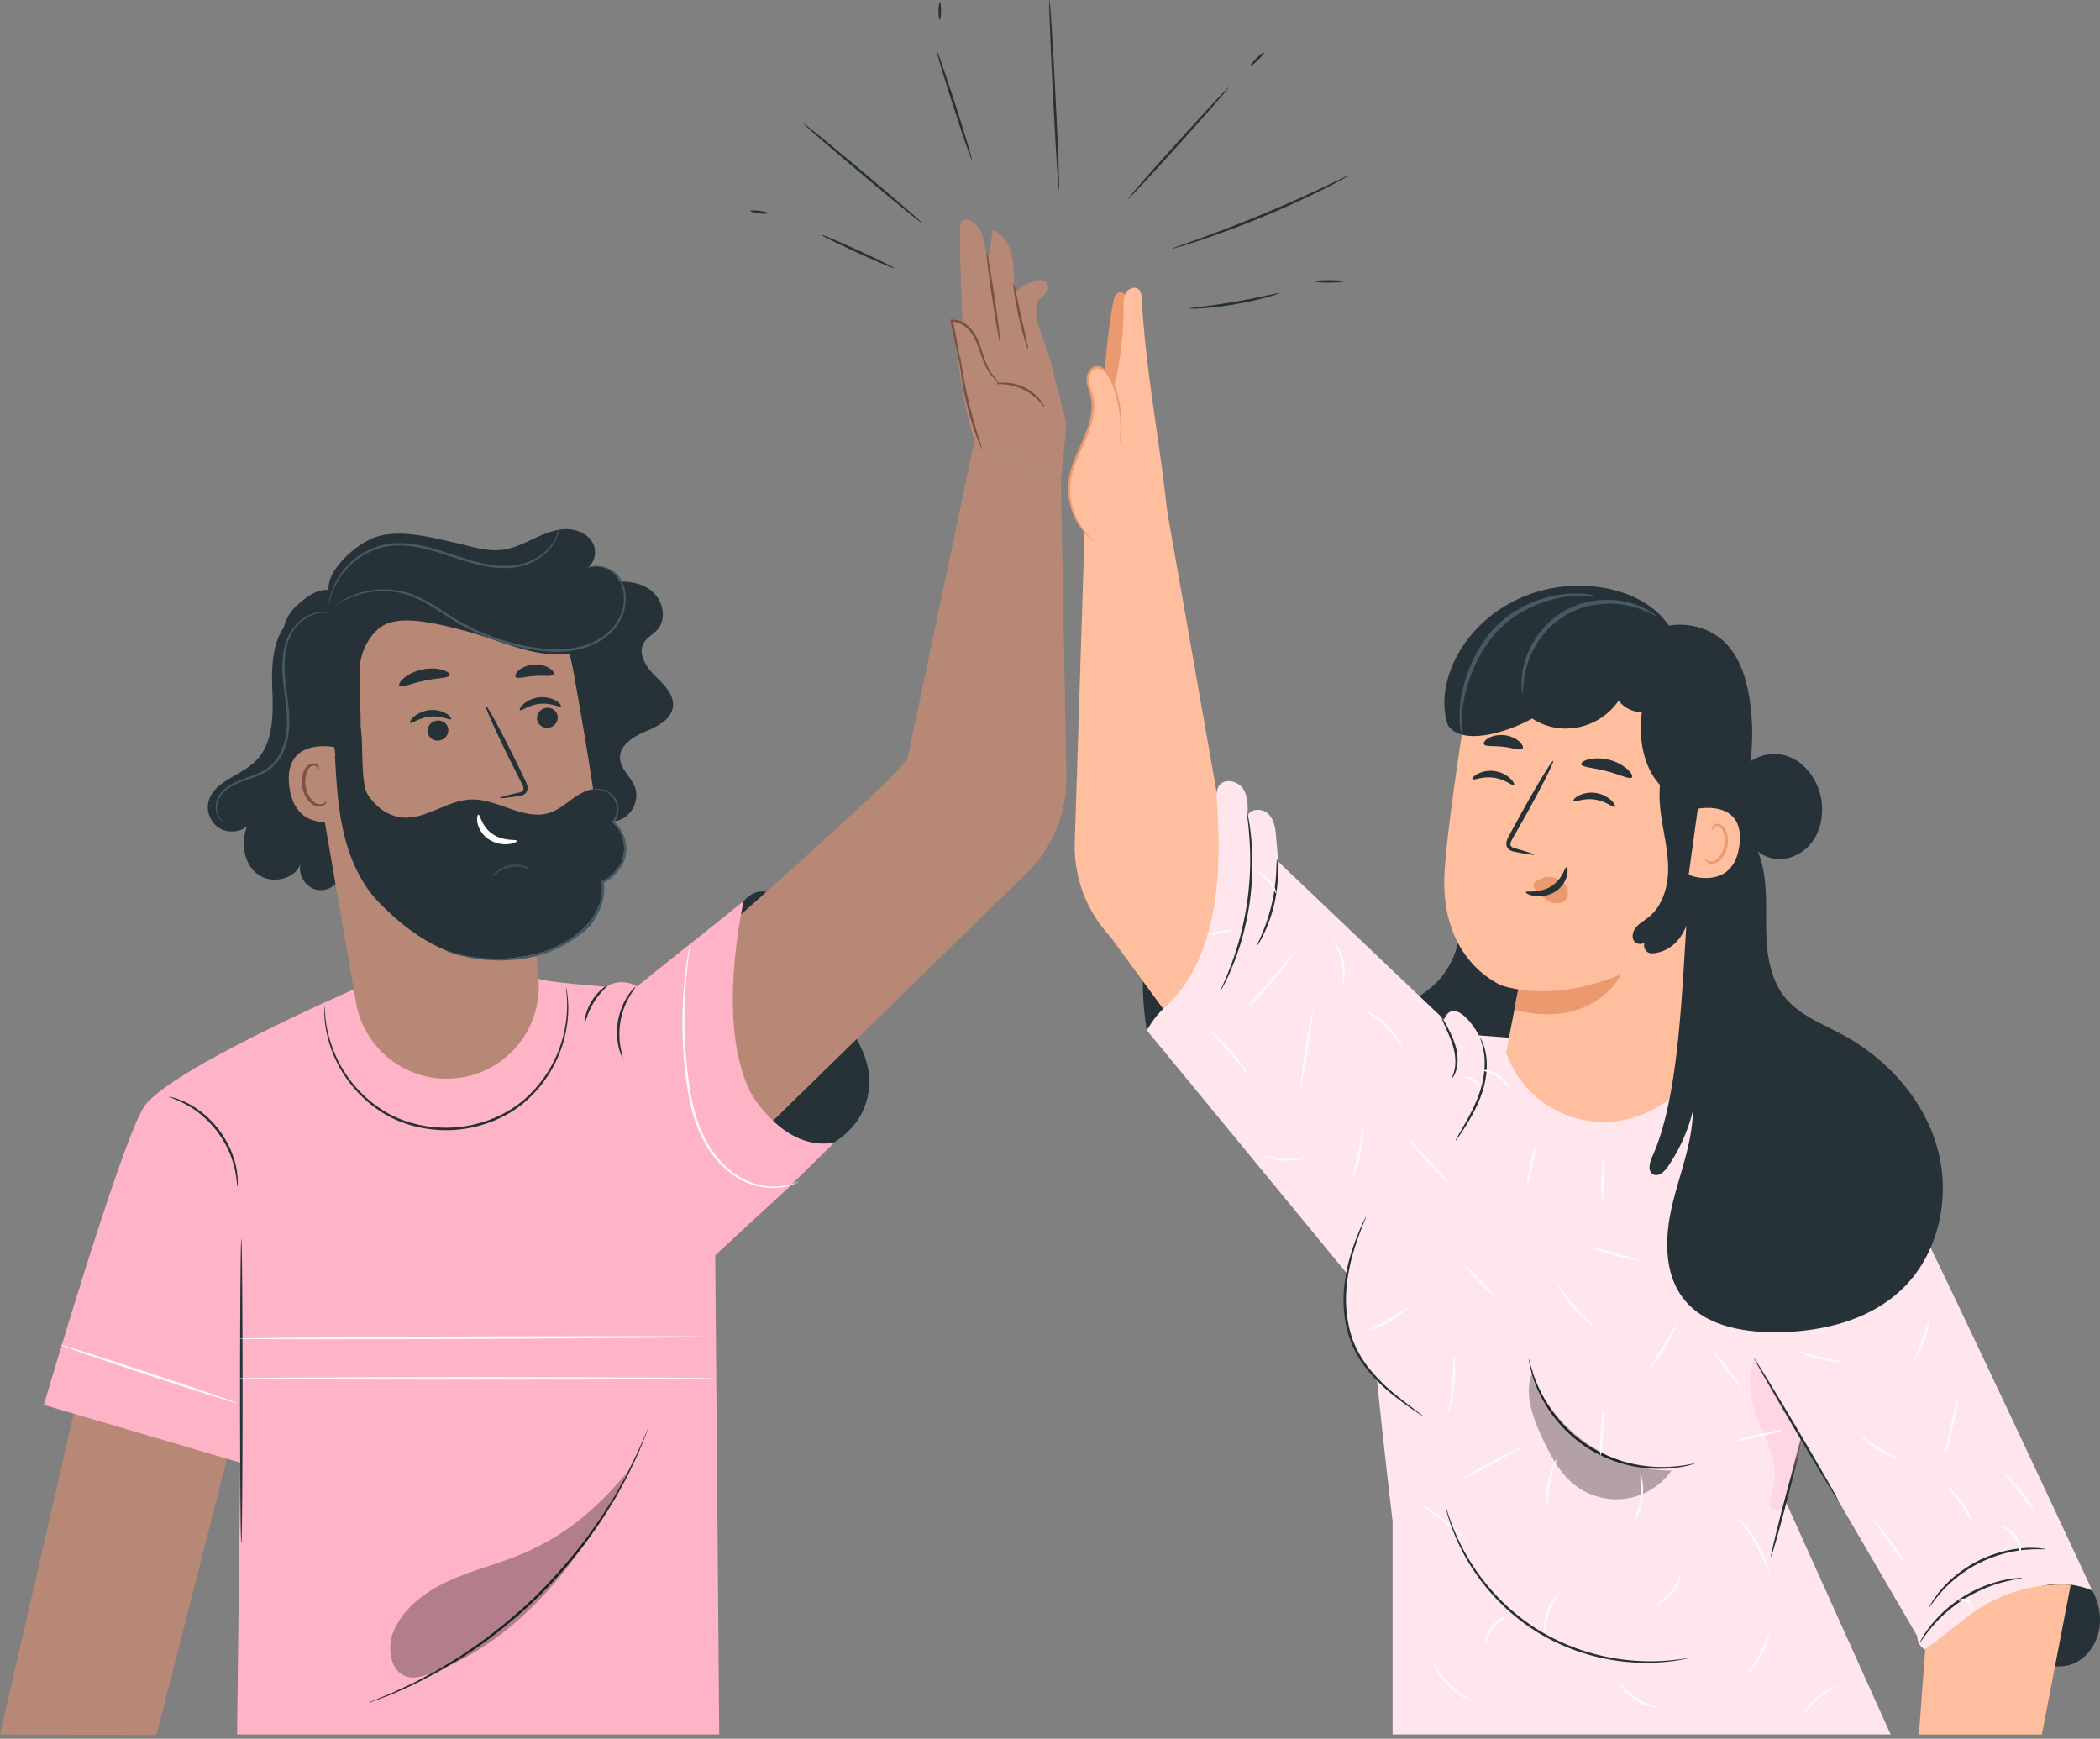 <svg width="122" height="101" fill="none" xmlns="http://www.w3.org/2000/svg"><rect width="100%" height="100%" fill="#808080" stroke="none"/><path d="M84.673 52.574c.435 1.67-.145 3.562-1.438 4.706-.85.752-1.956 1.186-2.731 2.013-.998 1.066-1.285 2.695-.847 4.087.434 1.393 1.532 2.529 2.85 3.158 1.796.857 4.008.782 5.742-.195 2.154-1.217 3.411-3.656 3.73-6.109.317-2.453-.182-4.937-.831-7.323m20.696 42.916c2.229-.364 4.32.315 6.527.805.594.13 1.218.245 1.809.097.956-.242 1.636-1.175 1.784-2.15.128-.843-.092-1.728-.563-2.441-.201-.3-.449-.58-.764-.757-.323-.184-.697-.254-1.068-.29-1.343-.13-2.709.17-3.932.74-1.224.572-2.308 1.41-3.261 2.362-.465.468-.326 1.008-.532 1.634zM66.63 59.877a17.247 17.247 0 01.128-6.393c.215-1.022.53-2.038 1.101-2.91.209-.317.465-.626.817-.765.487-.195 1.067-.014 1.452.343.501.465.71 1.186.688 1.868-.022.685-.245 1.345-.496 1.982-.858 2.2-2.218 4.026-3.69 5.875z" fill="#263238"/><path d="M109.835 67.924c.507.36 11.719 24.472 11.719 24.472a4.742 4.742 0 00-2.857-.281l-.607.162c-1.087.289-2.121.76-3.055 1.392l-3.194 2.16a.908.908 0 01-.454-.704l-.008-.092-8.688-14.896 7.144-12.213z" fill="#FFE6EC"/><path d="M67.782 29.553l2.987 16.965c.962 2.283 12.177 16.116 12.177 16.116l-3.71 11.9L64.51 54.417a7.677 7.677 0 01-2.074-5.396l.574-18.126 4.772-1.342z" fill="#FFBE9D"/><path d="M83.681 59.976l7.69.582 6.705 1.038s11.762 3.088 11.762 4.374c0 .43-3.214 10.645-5.003 16.765-.772 2.642-1.081 4.519-1.081 4.519l6.084 13.499H80.903V88.376S78.96 72.135 79.295 69.92c.334-2.217 4.386-9.943 4.386-9.943z" fill="#FFE6EC"/><path d="M64.144 22.699c.044-1.73.22-3.453.526-5.154.045-.243.142-.535.385-.565.3-.04.454.348.493.645a18.134 18.134 0 01-.253 6.157" fill="#EB996E"/><path d="M67.564 58.622c3.3-2.946 3.41-8.05 3.13-12.112-.02-.3-.042-.627.128-.872.314-.448 1.081-.284 1.388.173.306.454.29 1.044.262 1.593.17-.465.894-.463 1.234-.103.34.359.399.89.438 1.383l.108 1.362 9.638 9.174s.265-.824.973-.353c.708.47 1.165 1.495 1.165 1.495l-6.792 14.813L66.63 59.853s.396-.752.934-1.231z" fill="#FFE6EC"/><path d="M80.643 68.868c-.976 1.3-1.79 2.743-2.213 4.313-.424 1.57-.435 3.275.142 4.795.816 2.141 2.84 3.773 5.106 4.12" fill="#FFE6EC"/><path d="M111.845 95.827l-.366 4.928h7.144l1.675-8.701a9 9 0 00-6.04 1.89l-2.413 1.883z" fill="#FFBE9D"/><path d="M70.92 57.53c-.009-.006.047-.145.156-.39.111-.245.262-.607.432-1.058.173-.451.351-.997.521-1.61.162-.615.312-1.3.42-2.026a18.6 18.6 0 00.176-2.063 17.667 17.667 0 00-.039-1.693 17.873 17.873 0 00-.111-1.136c-.033-.268-.047-.418-.04-.42.012-.004.043.144.096.408.053.265.111.655.158 1.14.05.481.076 1.06.07 1.703a17.803 17.803 0 01-.164 2.083 17.33 17.33 0 01-.435 2.041 15.295 15.295 0 01-.555 1.612c-.184.448-.348.805-.476 1.044-.126.24-.2.37-.21.365zm2.1-2.584c-.02-.011.115-.273.299-.707a10.461 10.461 0 00.822-3.564c.025-.47.02-.763.042-.766.016 0 .058.293.061.769a8.435 8.435 0 01-.836 3.605c-.206.426-.374.672-.388.663zm11.322 7.699c-.022-.011.095-.195.162-.52.072-.326.067-.797-.073-1.29-.139-.492-.348-.919-.485-1.23-.139-.312-.211-.515-.192-.521.02-.008.123.175.284.476.16.304.385.724.533 1.236.145.516.133 1.017.033 1.354-.1.34-.254.506-.262.495zm-1.678 19.613a.573.573 0 01-.12-.066l-.328-.217a20.881 20.881 0 01-1.18-.855 10.1 10.1 0 01-1.563-1.496c-.518-.629-.984-1.43-1.21-2.352a7.39 7.39 0 01-.158-2.645c.092-.813.284-1.526.476-2.11a14.061 14.061 0 01.703-1.713c.041-.081.064-.123.07-.12.01.005-.062.18-.187.498-.126.32-.304.783-.485 1.365a10.86 10.86 0 00-.44 2.094 7.44 7.44 0 00.166 2.595c.22.902.67 1.681 1.174 2.305a10.447 10.447 0 001.524 1.498c.474.387.873.682 1.146.891.125.095.228.175.315.24.064.055.1.086.097.088zm15.788 2.757c0 .005-.042.02-.123.044-.083.022-.203.064-.362.095a7.13 7.13 0 01-1.366.164 7.82 7.82 0 01-4.336-1.183 7.817 7.817 0 01-2.93-3.408 7.06 7.06 0 01-.437-1.303c-.039-.156-.056-.284-.07-.368-.014-.084-.016-.128-.014-.13.012-.004.05.172.137.48.086.31.234.755.477 1.276a7.992 7.992 0 002.912 3.33 8.013 8.013 0 004.259 1.203 8.128 8.128 0 001.357-.117c.318-.056.493-.097.496-.083zm4.435 5.409c-.039-.011.328-1.548.822-3.436.493-1.888.925-3.41.964-3.4.039.012-.329 1.549-.822 3.44-.493 1.884-.925 3.407-.964 3.396z" fill="#263238"/><path d="M106.788 87.156c-.033.02-1.154-1.81-2.503-4.087-1.349-2.278-2.41-4.14-2.377-4.16.033-.02 1.154 1.81 2.503 4.087 1.346 2.278 2.411 4.14 2.377 4.16zm10.686 4.51c.003.028-.407.062-1.042.223-.318.078-.688.2-1.09.362a9.049 9.049 0 00-1.248.643c-.421.27-.795.563-1.118.85a8.12 8.12 0 00-.794.83c-.418.503-.625.857-.647.843-.008-.005.036-.097.128-.259a5.57 5.57 0 01.438-.651c.201-.265.465-.56.783-.864a8.01 8.01 0 011.132-.874c.432-.27.866-.482 1.276-.646.41-.159.792-.27 1.118-.337.326-.07.591-.106.777-.117.184-.01.287-.014.287-.002zm1.366-1.679c-.003.031-.449-.025-1.162.037-.357.028-.778.1-1.238.217-.454.125-.947.3-1.435.543a8.115 8.115 0 00-1.296.824c-.368.298-.677.59-.914.86-.477.535-.7.925-.725.908-.008-.005.045-.103.148-.278.05-.09.114-.195.203-.31.087-.116.176-.253.299-.39.228-.28.537-.59.908-.896.376-.3.817-.599 1.313-.85.499-.244 1-.42 1.469-.542a6.84 6.84 0 011.262-.19c.181-.016.346-.008.491-.005.145 0 .267.011.368.022.2.025.309.042.309.05z" fill="#263238"/><path opacity=".3" d="M89.116 79.519c-.658 1.241-.109 2.756.49 4.028.466.986.984 1.989 1.829 2.673.83.674 1.95.986 3.01.836a3.967 3.967 0 002.662-1.635c-3.543.014-6.963-2.403-8.128-5.744" fill="#000"/><path opacity=".3" d="M101.909 78.909c-.499 1.194-.123 2.832.401 4.015.527 1.183 1.082 2.506.658 3.734-.078.228-.192.46-.164.701.03.24.289.471.504.36.125-.064.181-.212.223-.346l1.19-3.572" fill="#FFB3C7"/><path d="M75.546 63.18c-.039-.006.09-1 .284-2.217.198-1.216.39-2.2.43-2.194.038.006-.09 1-.285 2.217-.198 1.22-.39 2.202-.429 2.194zm-2.938-.615c-.037.025-.516-.646-1.176-1.415-.66-.77-1.249-1.344-1.221-1.375.025-.028.663.504 1.33 1.284.668.774 1.097 1.486 1.067 1.506zm2.52-7.171c.016.011-.103.203-.315.501a18.72 18.72 0 01-1.845 2.17c-.26.256-.43.403-.444.39-.03-.032.58-.689 1.296-1.535.72-.844 1.274-1.55 1.308-1.526zm-.984-3.504c-.039.016-.198-.34-.507-.691-.304-.356-.633-.563-.61-.601.013-.034.395.128.721.506.326.376.432.777.396.785zm-2.541 2.157c.005.04-.318.123-.725.19-.407.063-.742.083-.747.044-.006-.039.318-.123.725-.19.407-.063.74-.083.747-.044zm6.413 3.096c-.045-.005.064-.593-.092-1.294-.148-.705-.49-1.195-.455-1.217.023-.028.438.448.594 1.186.165.735-.014 1.34-.047 1.325zm3.424 3.677c-.039.023-.332-.567-.897-1.13-.56-.568-1.149-.866-1.126-.904.01-.034.646.211 1.229.801.588.585.828 1.225.794 1.234zm-5.498 6.39c.014.034-.555.24-1.288.212-.733-.022-1.285-.267-1.268-.297.014-.042.569.133 1.274.153.708.027 1.27-.112 1.282-.067zm2.58 1.321c-.039-.014.178-.657.36-1.47.184-.813.262-1.484.303-1.481.037.002.023.69-.164 1.514-.181.824-.463 1.45-.499 1.437zm5.638.217c-.03.028-.574-.524-1.217-1.228-.644-.704-1.14-1.298-1.11-1.325.031-.028.575.523 1.218 1.228.641.704 1.137 1.297 1.11 1.325zm2.629 6.508c-.028.028-.435-.345-.909-.835-.474-.49-.833-.908-.805-.936.028-.028.434.345.908.835.474.488.834.908.806.936zm-4.883.618c.025.028-.44.46-1.112.846-.672.393-1.277.582-1.288.546-.016-.04.555-.287 1.215-.671.66-.382 1.16-.755 1.185-.721zm2.246 6.192c-.042-.01.126-.74.21-1.659.086-.916.058-1.665.102-1.668.037-.005.131.752.042 1.682-.086.93-.318 1.657-.354 1.645zm8.448-5.034c-.023.03-.62-.387-1.207-1.06-.591-.672-.923-1.318-.892-1.334.036-.023.42.581 1 1.239.577.662 1.126 1.122 1.099 1.155zm3.084 2.628c-.033-.025.39-.604.862-1.348.476-.743.822-1.367.86-1.35.034.017-.256.677-.738 1.428-.476.75-.953 1.292-.984 1.27zm-.45-6.43c-.011.04-.644-.097-1.416-.303-.772-.206-1.388-.406-1.38-.445.012-.04.644.097 1.416.303.772.21 1.391.407 1.38.446zm-2.249 11.314c-.04-.003-.04-.593.005-1.32.042-.727.109-1.314.15-1.312.04.003.04.593-.005 1.32-.044.724-.111 1.312-.15 1.312zm1.945 3.874c-.042-.02.25-.596.351-1.373.109-.773-.022-1.408.022-1.417.034-.014.232.63.12 1.437-.103.808-.465 1.376-.493 1.353zm-5.042-.858c-.036.005-.122-.649.03-1.44.151-.79.475-1.367.505-1.347.04.016-.217.607-.362 1.375-.15.769-.128 1.412-.173 1.412zm-4.598 1.962c-.029.031-.594-.45-1.31-1.016-.717-.568-1.313-1.005-1.29-1.038.021-.034.66.353 1.379.924.724.57 1.248 1.103 1.22 1.13zm3.115-5.46c.02.037-.714.46-1.633.95-.923.49-1.684.855-1.703.821-.02-.036.713-.46 1.633-.95.92-.49 1.683-.857 1.703-.82z" fill="#FAFAFA"/><path d="M98.076 96.32c0 .005-.061.019-.18.047-.12.022-.296.067-.525.097a12.035 12.035 0 01-4.844-.281 12.139 12.139 0 01-3.275-1.409 12.14 12.14 0 01-2.706-2.322 12.015 12.015 0 01-2.377-4.224c-.075-.22-.112-.395-.142-.512a1.082 1.082 0 01-.04-.181c.006 0 .029.058.068.175.041.115.086.287.167.504a12.554 12.554 0 002.425 4.154 12.26 12.26 0 002.68 2.287 12.298 12.298 0 003.234 1.403 12.693 12.693 0 004.8.356c.23-.02.406-.055.526-.07a.812.812 0 01.19-.024z" fill="#263238"/><path d="M89.752 94.88c-.034.012-.14-.61.13-1.316.263-.708.75-1.109.767-1.078.034.03-.384.457-.633 1.128-.256.67-.22 1.266-.264 1.266zm-2.297-.958c.02.04-.399.242-.725.688-.334.44-.412.9-.457.89-.036.007-.022-.5.34-.976.357-.482.836-.638.842-.602zm8.821 5.243c0 .036-.635-.014-1.282-.423-.652-.404-.978-.95-.945-.967.036-.027.399.46 1.023.841.616.396 1.215.507 1.204.549zm1.371-7.713c.036 0-.045.58-.5 1.111-.448.535-1.01.707-1.014.671-.02-.039.483-.262.906-.766.43-.495.566-1.03.608-1.016zm3.899 5.753c-.033-.028.335-.493.675-1.133.342-.64.521-1.206.563-1.192.036.008-.084.604-.435 1.261-.349.655-.775 1.09-.803 1.064zm5.153.76c.017.042-.49.242-1 .663-.516.415-.814.871-.85.846-.034-.014.223-.523.758-.958.532-.44 1.084-.587 1.092-.551zm-3.929-6.595c-.042.013-.287-.803-.8-1.705-.507-.905-1.078-1.534-1.045-1.565.014-.01.173.128.399.39a7.05 7.05 0 011.318 2.336c.109.329.145.538.128.543zm.772-8.293c.008.039-.583.209-1.321.379-.739.17-1.346.275-1.355.236-.008-.039.583-.208 1.321-.378.739-.17 1.344-.276 1.355-.237zM101.17 80.6c-.031.024-.413-.416-.853-.978-.44-.565-.77-1.044-.739-1.067.03-.025.413.413.853.978.438.565.769 1.041.739 1.066zm5.873-1.488c-.003.039-.611 0-1.335-.173-.728-.17-1.285-.41-1.271-.445.014-.04.588.133 1.304.303.716.173 1.307.273 1.302.315zm4.177-.073c-.037-.02.192-.524.426-1.161.234-.638.385-1.17.426-1.161.037.008-.05.562-.289 1.21-.237.65-.53 1.131-.563 1.112zm-.939 5.658c-.008.036-.588-.109-1.215-.485-.63-.37-1.034-.81-1.006-.835.028-.03.468.35 1.081.71.608.365 1.154.568 1.14.61zm2.717-.172c-.039-.008.097-.749.306-1.654.209-.905.41-1.631.449-1.62.039.008-.097.749-.306 1.654-.209.902-.41 1.629-.449 1.62zm-2.269 6.323c-.033.022-.474-.526-.987-1.225-.512-.702-.9-1.287-.869-1.312.033-.022.474.524.986 1.225.513.702.901 1.29.87 1.312zm3.872-2.417c-.039.017-.292-.484-.694-1.047-.398-.565-.789-.971-.758-1.002.025-.028.468.34.878.919.407.576.608 1.116.574 1.13zm3.626-.546c-.037.023-.402-.523-.892-1.163-.491-.644-.923-1.136-.892-1.167.028-.028.51.429 1.006 1.077.499.65.811 1.237.778 1.253zm-.853 2.403c-.044.003-.014-.481-.332-.95-.306-.475-.76-.64-.744-.679.006-.016.129-.002.304.087.176.086.396.259.563.512.167.254.24.523.251.719.011.197-.025.314-.042.311zm-2.829 3.295c-.023-.006-.014-.075-.037-.173a.563.563 0 00-.192-.32.564.564 0 00-.357-.108c-.1.002-.167.025-.175.005-.011-.014.041-.075.161-.108a.528.528 0 01.666.518c-.005.127-.05.192-.066.186zm-28.997 5.264c-.008.034-.733-.24-1.39-.905-.667-.66-.94-1.383-.906-1.39.039-.021.365.652 1.009 1.29.635.643 1.31.966 1.287 1.005z" fill="#FAFAFA"/><path d="M67.81 29.74c-.447-4.235-1.258-8.216-1.478-12.37-.01-.21-.033-.443-.198-.574-.222-.178-.576-.036-.721.209-.145.245-.142.545-.142.83a19.24 19.24 0 01-1.104 6.481c-.48 1.348-1.11 2.646-1.472 4.03-.362 1.383.315 1.854.937 3.14" fill="#FFBE9D"/><path d="M53.575 12.97c-.025.03-1.594-1.245-3.5-2.846-1.91-1.604-3.434-2.927-3.409-2.957.025-.031 1.595 1.241 3.5 2.845 1.91 1.604 3.437 2.927 3.41 2.957zm7.949-1.908c-.039.003-.197-2.472-.35-5.527-.154-3.054-.25-5.532-.208-5.535.039-.003.198 2.473.351 5.527.153 3.054.245 5.532.206 5.535zm-5.061-1.767c-.039.01-.526-1.4-1.092-3.155-.566-1.754-.992-3.185-.954-3.2.04-.01.527 1.401 1.093 3.155.563 1.755.992 3.186.953 3.2zm-4.512 6.283c-.017.036-.978-.37-2.151-.905-1.171-.537-2.107-1-2.09-1.036.016-.036.977.368 2.15.905 1.174.538 2.108 1 2.091 1.036zm-7.333-3.196c-.006.039-.237.044-.518.008-.282-.036-.505-.095-.5-.137.006-.039.238-.044.52-.008.278.036.504.095.498.137zm9.98-11.238c-.04 0-.073-.228-.073-.51 0-.28.034-.509.073-.509.039 0 .072.229.072.51s-.033.51-.072.51zm16.784 3.931c.03.028-1.257 1.501-2.87 3.291-1.617 1.79-2.95 3.222-2.98 3.194-.03-.028 1.254-1.5 2.87-3.291 1.617-1.79 2.95-3.221 2.98-3.194zm2.046-2.024c.028.028-.12.223-.331.432-.212.211-.405.359-.432.331-.028-.028.12-.223.331-.431.21-.212.404-.36.432-.332zm4.966 7.129c.006.008-.13.088-.379.225-.248.136-.61.328-1.064.554a55.674 55.674 0 01-7.31 3.027c-.483.158-.873.28-1.146.359-.273.077-.424.116-.427.108-.002-.008.142-.067.41-.161l1.129-.404a84.9 84.9 0 003.687-1.423 85.175 85.175 0 003.612-1.6c.44-.21.803-.382 1.081-.513.26-.12.405-.181.407-.173zm-4.074 6.852c.005.02-.277.117-.74.245-.462.128-1.111.278-1.833.4-.725.123-1.385.196-1.865.23-.48.033-.778.033-.778.013-.002-.022.293-.056.77-.117a39.636 39.636 0 003.684-.63c.466-.097.755-.16.761-.141zm3.703-.685c0 .04-.36.073-.802.073-.444 0-.803-.034-.803-.073 0-.039.36-.072.803-.072.443 0 .802.033.802.072z" fill="#263238"/><path d="M63.63 31.486c-1.111-.827-1.702-2.3-1.47-3.664.138-.835.554-1.595.883-2.375.331-.78.582-1.643.381-2.467-.078-.314-.22-.618-.22-.944-.003-.323.206-.685.53-.701.245-.012.451.175.604.364.541.671.979 2.634.706 4.096" fill="#FFBE9D"/><path d="M65.044 25.797c-.014-.002.028-.225.045-.632a7.577 7.577 0 00-.142-1.71 5.972 5.972 0 00-.335-1.132 2.29 2.29 0 00-.312-.566c-.134-.17-.312-.34-.524-.353-.212-.017-.396.17-.465.39-.078.22-.028.47.044.715.076.245.168.51.195.788a3.15 3.15 0 01-.03.84c-.195 1.131-.797 2.045-1.104 2.947-.156.45-.25.896-.248 1.32-.003.423.067.815.173 1.158a3.97 3.97 0 00.836 1.476c.273.3.46.431.449.442a.798.798 0 01-.137-.092 2.843 2.843 0 01-.354-.312 3.85 3.85 0 01-.895-1.483 3.94 3.94 0 01-.195-1.192c-.008-.437.087-.902.243-1.365.306-.924.9-1.837 1.084-2.926.047-.27.056-.54.03-.802-.024-.264-.108-.51-.186-.763-.075-.25-.134-.537-.042-.802a.79.79 0 01.22-.342.517.517 0 01.385-.136c.284.024.474.228.616.409.148.19.24.398.323.598.162.404.257.8.323 1.159.129.724.132 1.322.098 1.732-.02.203-.039.361-.061.467-.014.114-.028.167-.034.167z" fill="#EB996E"/><path d="M101.483 48.412c.147.802.908 1.42 1.722 1.487.811.066 1.625-.368 2.099-1.03.474-.663.63-1.52.521-2.328-.159-1.172-.939-2.3-2.071-2.648-1.131-.351-2.539.273-2.851 1.414l-1.304 1.821 1.884 1.284z" fill="#263238"/><path d="M99.941 44.84a7.584 7.584 0 00-6.82-8.493c-4.046-.384-7.642 2.626-8.246 6.638-.533 3.52-.99 7.072-.973 8.361.05 3.89 2.327 5.405 3.252 5.862.212.102.792.222 1.026.256.014.002.025.016.022.03l-.864 4.466c-.393 2.927 1.243 5.536 4.167 5.962 2.935.426 5.228-1.821 5.674-4.75l2.762-18.333z" fill="#FFBE9D"/><path d="M85.543 45.263c.064.092.58-.184 1.237-.086.66.089 1.096.498 1.176.426.04-.03-.016-.187-.203-.37a1.696 1.696 0 00-.928-.44 1.636 1.636 0 00-1 .17c-.224.125-.316.258-.282.3zm5.864 1.269c.064.092.58-.184 1.238-.086.66.089 1.095.498 1.176.426.039-.031-.017-.187-.204-.37a1.695 1.695 0 00-.928-.44 1.637 1.637 0 00-1 .17c-.223.124-.312.258-.282.3zm-2.28 3.114c.009-.036-.39-.167-1.042-.348-.164-.042-.32-.098-.331-.217-.023-.128.075-.298.183-.482l.686-1.208c.959-1.724 1.678-3.15 1.608-3.188-.07-.04-.903 1.328-1.859 3.051-.231.426-.454.83-.666 1.22-.092.18-.234.381-.184.646a.426.426 0 00.24.286c.103.048.198.065.278.081.667.131 1.08.195 1.087.159z" fill="#263238"/><path d="M88.202 57.467s2.514.579 5.978-.87c0 0-1.494 3.217-6.21 2.072l.232-1.202zm.973-6.197c.281-.278.722-.39 1.129-.286.281.072.552.253.69.51.14.258.13.592-.06.793-.215.223-.594.228-.898.092-.3-.137-.543-.382-.77-.627a.653.653 0 01-.158-.223c-.033-.083-.028-.189.036-.245" fill="#EB996E"/><path d="M91 50.383c-.105-.022-.211.693-.897 1.11-.685.421-1.438.23-1.457.33-.017.044.15.164.47.22.316.055.792.022 1.21-.234a1.57 1.57 0 00.708-.939c.07-.295.017-.484-.033-.487zm.861-5.994c.04.189.71.2 1.469.406.764.19 1.355.507 1.48.362.056-.07-.028-.253-.254-.465a2.554 2.554 0 00-1.056-.551 2.57 2.57 0 00-1.19-.034c-.301.073-.463.193-.449.282zM86.21 43.23c.094.166.57.077 1.117.15.55.053.995.247 1.123.105.059-.07.006-.228-.175-.4-.179-.17-.494-.335-.873-.38-.376-.04-.722.045-.933.17-.215.132-.301.276-.26.354z" fill="#263238"/><path d="M84.11 42.114c.805 1.227 3.363.47 4.907-.374 1.628 1.078 3.888.61 5.014-1.038.884 1.125 2.678.752 3.334-.515.654-1.267.287-3.013-.614-4.121-.9-1.108-2.215-1.668-3.514-1.907-3.08-.568-6.433.623-8.275 3.405-.847 1.283-1.357 3.013-.853 4.55z" fill="#263238"/><path d="M92.62 34.599c-.003.053-.728-.087-1.867.105-1.12.187-2.695.772-3.872 2.08-1.148 1.328-1.669 2.902-1.859 4.026-.192 1.142-.044 1.86-.094 1.866-.014.003-.062-.173-.106-.498a5.923 5.923 0 01.022-1.393c.15-1.158.652-2.781 1.848-4.168 1.229-1.37 2.876-1.943 4.033-2.088a5.651 5.651 0 011.393-.022c.326.03.505.078.502.092z" fill="#455A64"/><path d="M88.456 40.318c-.014.002-.048-.154-.062-.438a4.428 4.428 0 01.126-1.2c.22-.985.933-2.35 2.313-3.168 1.385-.808 2.926-.771 3.896-.485.493.14.87.323 1.112.474.243.15.363.253.354.267-.025.047-.54-.337-1.51-.565-.948-.234-2.414-.234-3.724.532-1.304.774-2.012 2.054-2.269 2.996-.27.952-.183 1.587-.236 1.587z" fill="#455A64"/><path d="M95.845 38.984c-.26 1.097-.519 2.206-.519 3.33 0 1.128.282 2.29 1 3.158 1.077 1.297 2.871 1.69 4.527 2.005a13.074 13.074 0 00.772-6.972c-.187-1.142-.555-2.3-1.36-3.133-1.162-1.197-3.186-1.44-4.596-.548" fill="#263238"/><path d="M96.764 44.374c-.438.941-.404 2.03-.254 3.057.15 1.028.413 2.044.401 3.083-.01 1.035-.34 2.135-1.153 2.779-.232.183-.5.325-.691.548-.196.223-.299.563-.145.813.156.25.624.245.694-.042l-.042.073c-.179.303.039.701.39.693.552-.011 1.118-.303 1.488-.73.532-.615.744-1.442.884-2.244.429-2.458.345-5.006 1.025-7.409" fill="#263238"/><path d="M87.316 60.52a6.067 6.067 0 003.032 3.954 6.092 6.092 0 004.978.298c1.444-.557 2.606-1.643 3.732-2.703a8.846 8.846 0 01-1.79 6.877c-1.521 1.907-3.876 3.127-6.315 3.274-1.845.112-3.832-.454-4.992-1.89-.81-1.003-1.14-2.334-1.126-3.623.014-1.289.343-2.553.728-3.784.331-1.052.85-2.233 1.917-2.52" fill="#FFE6EC"/><path d="M100.537 47.565c1.104.598 1.711 1.851 1.923 3.088.215 1.236.106 2.503.159 3.756.053 1.253.293 2.564 1.087 3.536.842 1.033 2.16 1.523 3.333 2.155 2.598 1.4 4.735 3.77 5.519 6.613.783 2.843.072 6.13-2.06 8.172-1.94 1.857-4.766 2.509-7.45 2.5-1.917-.005-4.019-.412-5.214-1.907-1.182-1.479-1.126-3.592-.697-5.432.432-1.84 1.184-3.634 1.212-5.525a9.838 9.838 0 01-1.471 3.27c-.195.28-.533.587-.836.425-.338-.178-.21-.682-.053-1.03 2.31-5.132 1.505-15.475 2.873-21.142" fill="#263238"/><path d="M98.634 46.98c.07-.022 2.765-.531 2.417 2.13-.346 2.663-2.95 1.766-2.944 1.69.006-.077.527-3.82.527-3.82z" fill="#FFBE9D"/><path d="M99.053 49.895c.014-.008.041.04.117.084.072.044.2.086.345.053.296-.067.591-.482.667-.961a1.524 1.524 0 00-.045-.68c-.056-.205-.165-.356-.304-.4a.236.236 0 00-.29.092c-.044.07-.036.125-.05.128-.008.005-.05-.053-.017-.159a.302.302 0 01.126-.153.34.34 0 01.265-.034c.203.042.365.254.432.477.078.225.108.492.064.762-.087.535-.427 1-.825 1.061a.501.501 0 01-.416-.125c-.072-.08-.078-.142-.07-.145z" fill="#EB996E"/><path d="M84.56 66.26c-.02-.011.164-.323.454-.824.285-.501.686-1.197.962-2.03.276-.832.323-1.637.24-2.202-.078-.568-.24-.897-.215-.905.008-.003.056.072.12.223.067.15.142.376.195.665.111.576.08 1.412-.204 2.264-.284.852-.702 1.548-1.011 2.038-.156.245-.287.44-.382.57-.095.137-.15.207-.159.201z" fill="#263238"/><path d="M85.92 63.186c-.04.008-.118-.226-.355-.387-.234-.167-.482-.16-.485-.198-.003-.017.059-.05.167-.05a.702.702 0 01.402.13c.14.098.225.229.262.332.033.1.025.17.008.173zm1.719-.004c-.04.023-.248-.362-.686-.643-.432-.29-.867-.331-.861-.376-.008-.036.47-.058.942.254.47.309.641.757.605.765zm1.085 5.651c-.04-.008.033-.518.161-1.136.128-.621.265-1.117.304-1.108.039.008-.033.518-.162 1.136-.13.62-.264 1.116-.303 1.108zm4.348.851c-.04 0-.056-.54-.037-1.203.02-.662.07-1.2.11-1.197.038 0 .055.54.035 1.203-.02.663-.07 1.197-.108 1.197z" fill="#FAFAFA"/><path d="M4.298 82.055L0 100.755l9.089.028 4.2-16.445-8.991-2.283z" fill="#B78876"/><path d="M48.932 59.087c-.864-1.159-1.857-2.27-2.31-3.64-.221-.662-.307-1.364-.542-2.021-.234-.657-.66-1.297-1.312-1.545s-1.148.002-1.572.468l-3.119 9.113 1.798 7c1.795-.404 4.041-.883 5.719-1.638 1.675-.754 2.798-1.963 2.904-3.797.078-1.44-.702-2.782-1.566-3.94z" fill="#263238"/><path d="M20.548 57.474S9.707 62.19 8.352 64.314c-1.354 2.128-5.805 17.294-5.805 17.294l11.413 3.355-.187 15.788h28.01l-.232-27.835-3.514-15.387s-6.184-.398-6.756-.68c-.574-.28-10.733.625-10.733.625z" fill="#FFB3C7"/><path d="M59.077 18.88c.089-.638-.357-1.34-.036-1.9.178-.308.535-.459.869-.587.173-.067.348-.133.532-.128.184.006.38.106.438.279.07.203-.061.423-.215.573-.153.153-.34.284-.42.485-.11.267-.009 1.105.103 1.37.19.456.864 2.489.922 2.979" fill="#B78876"/><path d="M56.788 19.1c.04-.966.825-4.775.864-5.741.655.2 1.034.897 1.157 1.57.122.674.058 1.368.175 2.041.156.905.627 1.721 1.101 2.506.474.786.97 1.582 1.182 2.476.212.893 1.023 3.207.393 3.875m-5.053-.211l-3.874 18.399c-.136.83-14.696 13.515-14.696 13.515l2.876 11.475L59.88 50.48a7.677 7.677 0 002.074-5.396l-.32-17.263-5.026-2.205z" fill="#B78876"/><path d="M55.944 19.217l.664 6.399 5.025 2.205s.061-.454.278-2.673c.237-2.448-2.394-3.497-3.567-5.302-.502-.774-.37-2.194-.758-3.954a358.79 358.79 0 00-.477-2.093 1.476 1.476 0 00-.602-.905c-.225-.153-.485-.229-.671 0-.193.23.108 6.323.108 6.323z" fill="#B78876"/><path d="M59.076 26.687c.572-.482.694-1.345.482-2.06-.211-.716-.694-1.318-1.184-1.883s-1.006-1.125-1.307-1.81c-.212-.481-.31-1.008-.544-1.478-.234-.47-.66-.902-1.184-.925.42 2.648.41 4.171 1.27 7.081" fill="#B78876"/><path d="M55.85 21.55c0 .011-.02-.072-.053-.211-.036-.17-.081-.37-.134-.607-.117-.555-.27-1.27-.443-2.083l-.017-.078.08-.006c.333-.025.675.12.937.351.438.373.639.897.786 1.34.145.45.27.852.44 1.16.157.318.369.513.491.677.123.162.173.26.167.265-.008.005-.078-.081-.209-.229-.128-.145-.365-.337-.538-.662-.186-.312-.326-.724-.476-1.17-.153-.44-.349-.93-.753-1.275-.242-.212-.546-.34-.833-.32l.064-.084c.332 1.68.55 2.935.49 2.932zm2.251-1.628c-.039.005-.248-1.164-.463-2.612-.214-1.448-.36-2.628-.317-2.634.039-.006.248 1.164.462 2.612.215 1.447.357 2.628.318 2.634zm1.596.214c.009 0 .02.03.037.097l-.042.008c-.095-.23-.312-.952-.505-1.82a18.518 18.518 0 01-.259-1.384c-.053-.357-.07-.58-.05-.582.042-.006.212.866.452 1.935.192.866.367 1.595.406 1.84l-.041.009c-.006-.067-.003-.1.002-.103z" fill="#7C5142"/><path d="M60.687 23.663c-.02.011-.122-.145-.323-.36a3.18 3.18 0 00-.92-.673 3.22 3.22 0 00-1.1-.3c-.293-.026-.48-.006-.483-.031-.002-.017.181-.073.488-.073a2.71 2.71 0 011.16.273 2.7 2.7 0 01.933.738c.19.242.26.42.245.426zm-3.625 2.457c-.017.005-.15-.28-.329-.758a17.15 17.15 0 01-.928-3.87c-.059-.507-.067-.822-.047-.824.022-.003.066.309.15.81.084.501.209 1.189.39 1.943.181.752.38 1.426.532 1.908.151.484.251.782.232.79z" fill="#7C5142"/><path d="M34.634 57.856c.465-.777 1.61-1.044 2.374-.554 2.046-1.663 4.14-3.291 6.185-4.954-.67 3.333-1.107 8.002.382 11.057 0 0 1.886 3.505 4.89 2.968l-2.678 2.631-4.236 3.912" fill="#FFB3C7"/><path d="M33.97 59.423c-.036.003.003-.618.394-1.256.387-.64.92-.96.936-.927.028.033-.443.393-.811 1.002-.373.605-.474 1.19-.518 1.18zm2.211 2.047c-.014.005-.134-.215-.234-.61a3.892 3.892 0 01-.042-1.574c.109-.612.354-1.13.583-1.464.228-.337.418-.501.429-.493.02.017-.142.206-.34.546-.2.34-.421.843-.527 1.434a4.496 4.496 0 000 1.528c.067.39.153.621.131.632z" fill="#263238"/><path d="M46.42 68.634s-.214.15-.666.268c-.445.12-1.145.175-1.953-.059-.806-.225-1.675-.805-2.347-1.682-.683-.871-1.145-2.024-1.4-3.26-.478-2.487-.459-4.792-.334-6.435.065-.824.16-1.487.235-1.94.036-.229.072-.404.094-.524a.923.923 0 01.045-.18.76.76 0 01-.017.183 30.762 30.762 0 00-.256 2.467c-.1 1.637-.1 3.934.373 6.398.251 1.223.703 2.353 1.363 3.208.652.86 1.488 1.431 2.272 1.665a3.753 3.753 0 001.909.103c.451-.097.677-.228.682-.212z" fill="#FAFAFA"/><path d="M14.019 89.65c-.04 0-.073-3.956-.073-8.84 0-4.883.034-8.84.073-8.84.039 0 .072 3.957.072 8.84 0 4.884-.03 8.84-.072 8.84zm-.224-20.732c-.03 0-.022-.395-.159-1.01a5.597 5.597 0 00-.348-1.047 6.35 6.35 0 00-.688-1.159 6.363 6.363 0 00-.94-.968 5.45 5.45 0 00-.92-.61c-.557-.295-.944-.39-.933-.418.003-.008.097.011.273.056.086.022.192.053.31.1.116.047.256.092.398.17.293.133.619.34.956.599.332.267.669.595.97.985.295.393.524.805.697 1.195.161.392.273.763.326 1.08.036.156.044.303.058.429.017.125.017.236.017.326-.003.175-.008.272-.017.272zm19.092-11.564c.006 0 .02.08.047.234.031.153.053.384.073.682.03.593-.022 1.47-.349 2.492a7.295 7.295 0 01-2.02 3.124c-1.045.96-2.55 1.62-4.186 1.746-1.636.117-3.222-.31-4.401-1.105a7.31 7.31 0 01-2.464-2.79 7.122 7.122 0 01-.716-2.412 5.664 5.664 0 01-.02-.924c.006 0 .012.083.02.24.003.155.022.384.059.679.075.585.273 1.431.75 2.372a7.25 7.25 0 002.444 2.723c1.156.774 2.711 1.186 4.317 1.072 1.602-.125 3.076-.765 4.105-1.701a7.304 7.304 0 002.012-3.057 7.355 7.355 0 00.388-2.459 6.52 6.52 0 00-.045-.68 1.36 1.36 0 01-.014-.236z" fill="#263238"/><path d="M13.779 81.512c-.014.039-2.313-.688-5.142-1.62-2.826-.934-5.109-1.722-5.095-1.76.014-.04 2.313.687 5.142 1.62 2.826.933 5.109 1.72 5.095 1.76zm27.499-3.865c0 .039-6.145.097-13.726.13-7.583.031-13.729.026-13.729-.013 0-.04 6.146-.097 13.73-.131 7.58-.033 13.725-.025 13.725.014zm.14 2.422c0 .039-6.18.072-13.796.072-7.623 0-13.799-.033-13.799-.072 0-.04 6.176-.073 13.799-.073 7.62 0 13.796.034 13.796.073z" fill="#FAFAFA"/><path d="M37.633 83.018c.006.003-.022.078-.078.225l-.25.635-.184.457c-.073.164-.16.342-.248.532-.184.379-.374.821-.639 1.28l-.398.733c-.14.253-.307.504-.468.771-.318.538-.709 1.078-1.11 1.654a30.04 30.04 0 01-2.982 3.453 29.945 29.945 0 01-3.514 2.912c-.586.39-1.132.771-1.678 1.075-.27.156-.524.317-.78.454l-.74.384c-.465.256-.91.437-1.292.612-.193.087-.371.17-.538.237-.167.064-.32.123-.463.176-.267.1-.482.178-.64.236a1.34 1.34 0 01-.227.073 1.278 1.278 0 01.218-.1c.156-.065.365-.154.63-.262.139-.056.29-.12.457-.187.164-.072.34-.159.532-.248.38-.18.82-.37 1.28-.629.233-.125.476-.256.732-.39.254-.136.505-.3.775-.46.54-.308 1.084-.69 1.664-1.082a30.805 30.805 0 003.49-2.907 31.16 31.16 0 002.976-3.428c.401-.57.797-1.105 1.115-1.64.164-.264.331-.512.473-.763.143-.25.276-.492.407-.724.27-.456.466-.89.655-1.266.092-.19.184-.362.26-.527l.195-.45c.114-.262.206-.471.276-.624.055-.14.091-.215.094-.212z" fill="#263238"/><path opacity=".3" d="M36.502 85.44c-1.873 2.277-3.835 3.928-6.586 4.992-1.318.51-2.698.855-3.974 1.459-1.277.604-2.478 1.515-3.052 2.804-.443.997-.229 2.498.839 2.723.404.086.822-.045 1.212-.187 5.449-1.974 9.03-6.952 11.56-11.791z" fill="#000"/><path d="M17.014 35.887c-1.176.922-1.254 2.645-1.195 4.138.058 1.492.075 3.19-1.006 4.22-.892.85-2.453 1.165-2.71 2.37-.12.563.148 1.186.639 1.487.49.3 1.168.256 1.614-.106-.38.941-.207 2.152.596 2.773.806.621 2.216.332 2.52-.637-.19.64.253 1.395.905 1.548.652.15 1.38-.331 1.494-.991m14.212-3.994c.245.755 1.17 1.206 1.917.936.747-.27 1.168-1.209.872-1.946-.23-.577-.825-1.014-.852-1.638-.034-.751.755-1.25 1.449-1.542.694-.295 1.508-.68 1.62-1.426.105-.718-.514-1.314-1.035-1.824-.518-.509-1.017-1.283-.652-1.912.187-.323.552-.496.797-.777.54-.621.323-1.665-.301-2.203-.624-.537-1.519-.651-2.336-.545-.816.105-1.596.406-2.396.601a9.86 9.86 0 01-7.793-1.403" fill="#263238"/><path d="M17.811 41.628l2.87 16.605a5.35 5.35 0 0010.6-1.383c-.13-1.473-.245-2.693-.245-2.693s4.164-1.069 3.804-5.296c-.173-2.043-.875-6.223-1.552-9.995-.728-4.054-4.454-6.864-8.556-6.466l-.407.04c-4.376.684-7.322 4.841-6.514 9.188z" fill="#B78876"/><path d="M32.4 41.607a.607.607 0 01-.524.665.58.58 0 01-.675-.484.607.607 0 01.521-.666.583.583 0 01.678.485z" fill="#263238"/><path d="M32.58 41.027c-.066.086-.557-.21-1.206-.142-.65.055-1.093.437-1.17.362-.04-.031.024-.181.217-.354.19-.17.524-.35.928-.387.404-.036.76.078.97.212.214.136.295.27.262.309zm-6.538 1.318a.607.607 0 01-.524.666.58.58 0 01-.674-.485.607.607 0 01.52-.665.582.582 0 01.678.484z" fill="#263238"/><path d="M26.207 41.77c-.067.086-.558-.21-1.207-.143-.65.056-1.093.438-1.173.362-.04-.03.022-.18.217-.353.19-.17.524-.351.928-.387a1.6 1.6 0 01.97.211c.217.134.298.27.265.31zm2.828 4.583c-.005-.037.39-.145 1.037-.293.165-.033.318-.08.335-.197.027-.123-.06-.296-.16-.482l-.613-1.214c-.855-1.73-1.493-3.16-1.424-3.194.07-.033.822 1.342 1.678 3.071.206.426.404.836.594 1.223.08.18.209.384.15.643a.422.422 0 01-.248.27c-.103.042-.195.053-.279.067-.657.1-1.064.142-1.07.106zm-2.909-7.141c-.048.183-.703.161-1.458.328-.755.15-1.349.434-1.466.284-.053-.072.04-.248.27-.443.229-.195.608-.395 1.06-.49.451-.094.877-.064 1.167.023.293.086.446.211.427.297zm6.034-.04c-.1.159-.563.05-1.1.095-.541.025-.985.195-1.104.053-.053-.07.002-.226.19-.384.18-.16.498-.304.869-.329.37-.025.705.078.905.212.207.13.282.275.24.353zm-10.212-2.62c-.009.005-.014.014-.023.02A3.327 3.327 0 0020.9 38.84c0 .03-.003.058-.003.086-.047 1.22.1 2.442.042 3.664-.059 1.22-.357 2.484-1.168 3.4-.332.376-.959.674-1.299.303-.13-.142-.17-.345-.203-.537-.51-2.887-1.555-5.39-1.848-8.431a2.58 2.58 0 01.861-2.191c.594-.518 1.324-1.067 2.065-.802.744.267 1.79 1.5 2.392 2.01" fill="#263238"/><path d="M19.423 43.402c-.076-.025-2.988-.576-2.615 2.303.374 2.879 3.189 1.91 3.183 1.826-.005-.083-.568-4.129-.568-4.129z" fill="#B78876"/><path d="M18.97 46.554c-.013-.008-.044.042-.125.092a.515.515 0 01-.373.056c-.318-.073-.638-.521-.72-1.04a1.643 1.643 0 01.048-.734c.061-.223.178-.387.329-.434a.258.258 0 01.315.1c.05.075.039.136.053.139.008.006.056-.056.017-.173a.327.327 0 00-.137-.167.383.383 0 00-.287-.036c-.22.045-.393.276-.465.515a1.714 1.714 0 00-.07.824c.095.577.462 1.083.895 1.148a.532.532 0 00.448-.137c.076-.084.081-.148.073-.153z" fill="#7C5142"/><path d="M19.297 34.79c-.825-1.086.964-2.935 2.347-3.522 1.382-.588 3.327-.076 4.793.256.926.209 1.857.537 2.796.406.63-.086 1.21-.376 1.786-.646.577-.27 1.18-.526 1.815-.546.635-.019 1.318.254 1.613.816.296.563.031 1.398-.585 1.546.758-.518 1.97-.053 2.188.838.217.89-.644 1.86-1.552 1.754.381-.35 1.061.1 1.059.618 0 .518-.43.936-.881 1.189-1.154.646-2.575.615-3.863.317-1.287-.298-2.508-.838-3.79-1.17-1.28-.328-3.431-.935-4.63-.378-.883.412-1.41 1.573-1.95 1.381-.522-.186-.89-.676-1.043-1.208-.153-.535-.128-1.097-.103-1.651zm.161 9.105c.084 1.526.167 3.06.524 4.547.357 1.486 1.003 2.934 2.076 4.023 1.405 1.428 3.222 2.795 5.2 3.121 2.16.357 4.803-.094 6.562-1.397.833-.619 1.44-1.952 1.181-2.957a2.197 2.197 0 001.255-1.84c.041-.78-.432-1.755-1.051-1.858.465-.075.596-.81.42-1.228-.18-.434-.785-.54-1.248-.451-.463.09-.867.362-1.246.64-.379.279-.76.574-1.207.719-1.493.484-3.007-.83-4.576-.771-1.418.055-2.681 1.23-4.088 1.032-.786-.11-1.464-.654-1.896-1.317-.434-.665-.245-3.124-.415-3.898" fill="#263238"/><path opacity=".6" d="M30.844 50.52c-.011.02-.134-.044-.346-.102a1.922 1.922 0 00-.839-.042 1.912 1.912 0 00-.772.334c-.178.128-.27.231-.287.217-.014-.008.056-.136.229-.292a1.664 1.664 0 011.703-.31c.212.087.32.182.312.196z" fill="#455A64"/><path d="M27.792 47.322c.106-.017.176.688.828 1.128.652.443 1.396.29 1.41.39.014.044-.153.153-.471.192a1.759 1.759 0 01-1.173-.284 1.538 1.538 0 01-.65-.953c-.053-.289.009-.473.056-.473z" fill="#fff"/><path d="M25.695 55.116c.003-.005.064.02.182.067.12.044.295.106.526.17.463.13 1.149.27 2.007.314.43.026.9.023 1.402-.027a7.619 7.619 0 001.575-.307 6.223 6.223 0 001.605-.732c.518-.326 1.014-.738 1.39-1.264.444-.621.672-1.4.553-2.086l-.012-.058.053-.022c.357-.153.647-.423.87-.719.111-.147.209-.306.281-.467.073-.16.109-.334.126-.504a1.995 1.995 0 00-.672-1.685l-.039-.033.033-.042c.285-.35.301-.816.17-1.144a1.098 1.098 0 00-.64-.627 1.219 1.219 0 00-.58-.08c-.137.016-.204.041-.206.033 0 0 .064-.036.203-.064.136-.025.351-.034.605.055.248.087.552.287.7.652.147.35.139.85-.168 1.245l-.008-.076c.46.376.791 1.044.73 1.78a1.795 1.795 0 01-.131.543 2.48 2.48 0 01-.293.495c-.234.31-.535.596-.925.766l.042-.081c.134.752-.109 1.55-.569 2.202-.39.546-.903.972-1.432 1.3-.53.335-1.09.583-1.642.739a7.495 7.495 0 01-1.602.297c-.51.048-.987.042-1.419.012a8.607 8.607 0 01-2.015-.362 4.335 4.335 0 01-.521-.198c-.123-.056-.181-.086-.179-.092zm-12.632-7.345s-.059-.011-.148-.072a.835.835 0 01-.293-.368 1.249 1.249 0 01-.058-.74c.061-.293.267-.585.554-.813.29-.232.658-.404 1.06-.549.398-.148.833-.278 1.231-.523.399-.24.722-.63.928-1.092.212-.462.313-.991.33-1.531.022-1.089-.23-2.122-.257-3.083-.045-.957.14-1.857.577-2.458.432-.604 1.006-.883 1.405-.955.2-.042.362-.03.468-.025a.582.582 0 01.159.033c0 .02-.226-.044-.616.047-.382.087-.928.37-1.332.958-.407.585-.58 1.454-.53 2.395.033.944.29 1.974.267 3.093-.016.557-.12 1.106-.342 1.587a2.547 2.547 0 01-.99 1.148c-.42.253-.864.378-1.26.523-.398.14-.755.3-1.036.518-.279.214-.474.482-.538.752-.07.27-.036.517.03.701.154.368.407.437.39.454zm20.893-14.726a.753.753 0 01.129-.059.977.977 0 01.161-.055c.067-.02.142-.04.232-.047.348-.053.928.03 1.418.509l.003.003c.329.412.524 1.041.432 1.726-.078.685-.488 1.395-1.143 1.885-.65.501-1.513.79-2.422.841-.914.056-1.864-.084-2.814-.31a12.745 12.745 0 01-4.084-1.806c-.576-.373-1.12-.727-1.675-.975a4.574 4.574 0 00-1.616-.412 4.894 4.894 0 00-2.372.44c-.524.248-.772.457-.78.443 0 0 .234-.228.755-.493a4.8 4.8 0 012.402-.493 4.719 4.719 0 011.659.404c.566.248 1.12.601 1.697.972a12.825 12.825 0 004.047 1.779c.94.225 1.881.362 2.77.309.89-.047 1.725-.323 2.355-.802.636-.47 1.032-1.144 1.112-1.799.098-.654-.083-1.26-.39-1.66l.003.004c-.457-.46-1.015-.56-1.355-.521-.345.036-.52.134-.524.117z" fill="#455A64"/><path d="M32.48 30.591s.02.24-.131.638c-.153.39-.527.922-1.19 1.3a3.42 3.42 0 01-1.162.418c-.44.072-.923.07-1.416.005-.995-.122-2.024-.515-3.105-.852-1.079-.336-2.171-.537-3.127-.33a4.118 4.118 0 00-2.2 1.28 4.305 4.305 0 00-.891 1.492c-.128.396-.153.627-.17.624a3.475 3.475 0 01.117-.64 4.15 4.15 0 01.867-1.546 4.179 4.179 0 012.246-1.342c.992-.22 2.113-.016 3.197.323 1.09.34 2.107.73 3.082.858a4.88 4.88 0 001.38.008 3.37 3.37 0 001.131-.387c.65-.356 1.026-.857 1.19-1.23.16-.385.162-.621.182-.619z" fill="#455A64"/></svg>